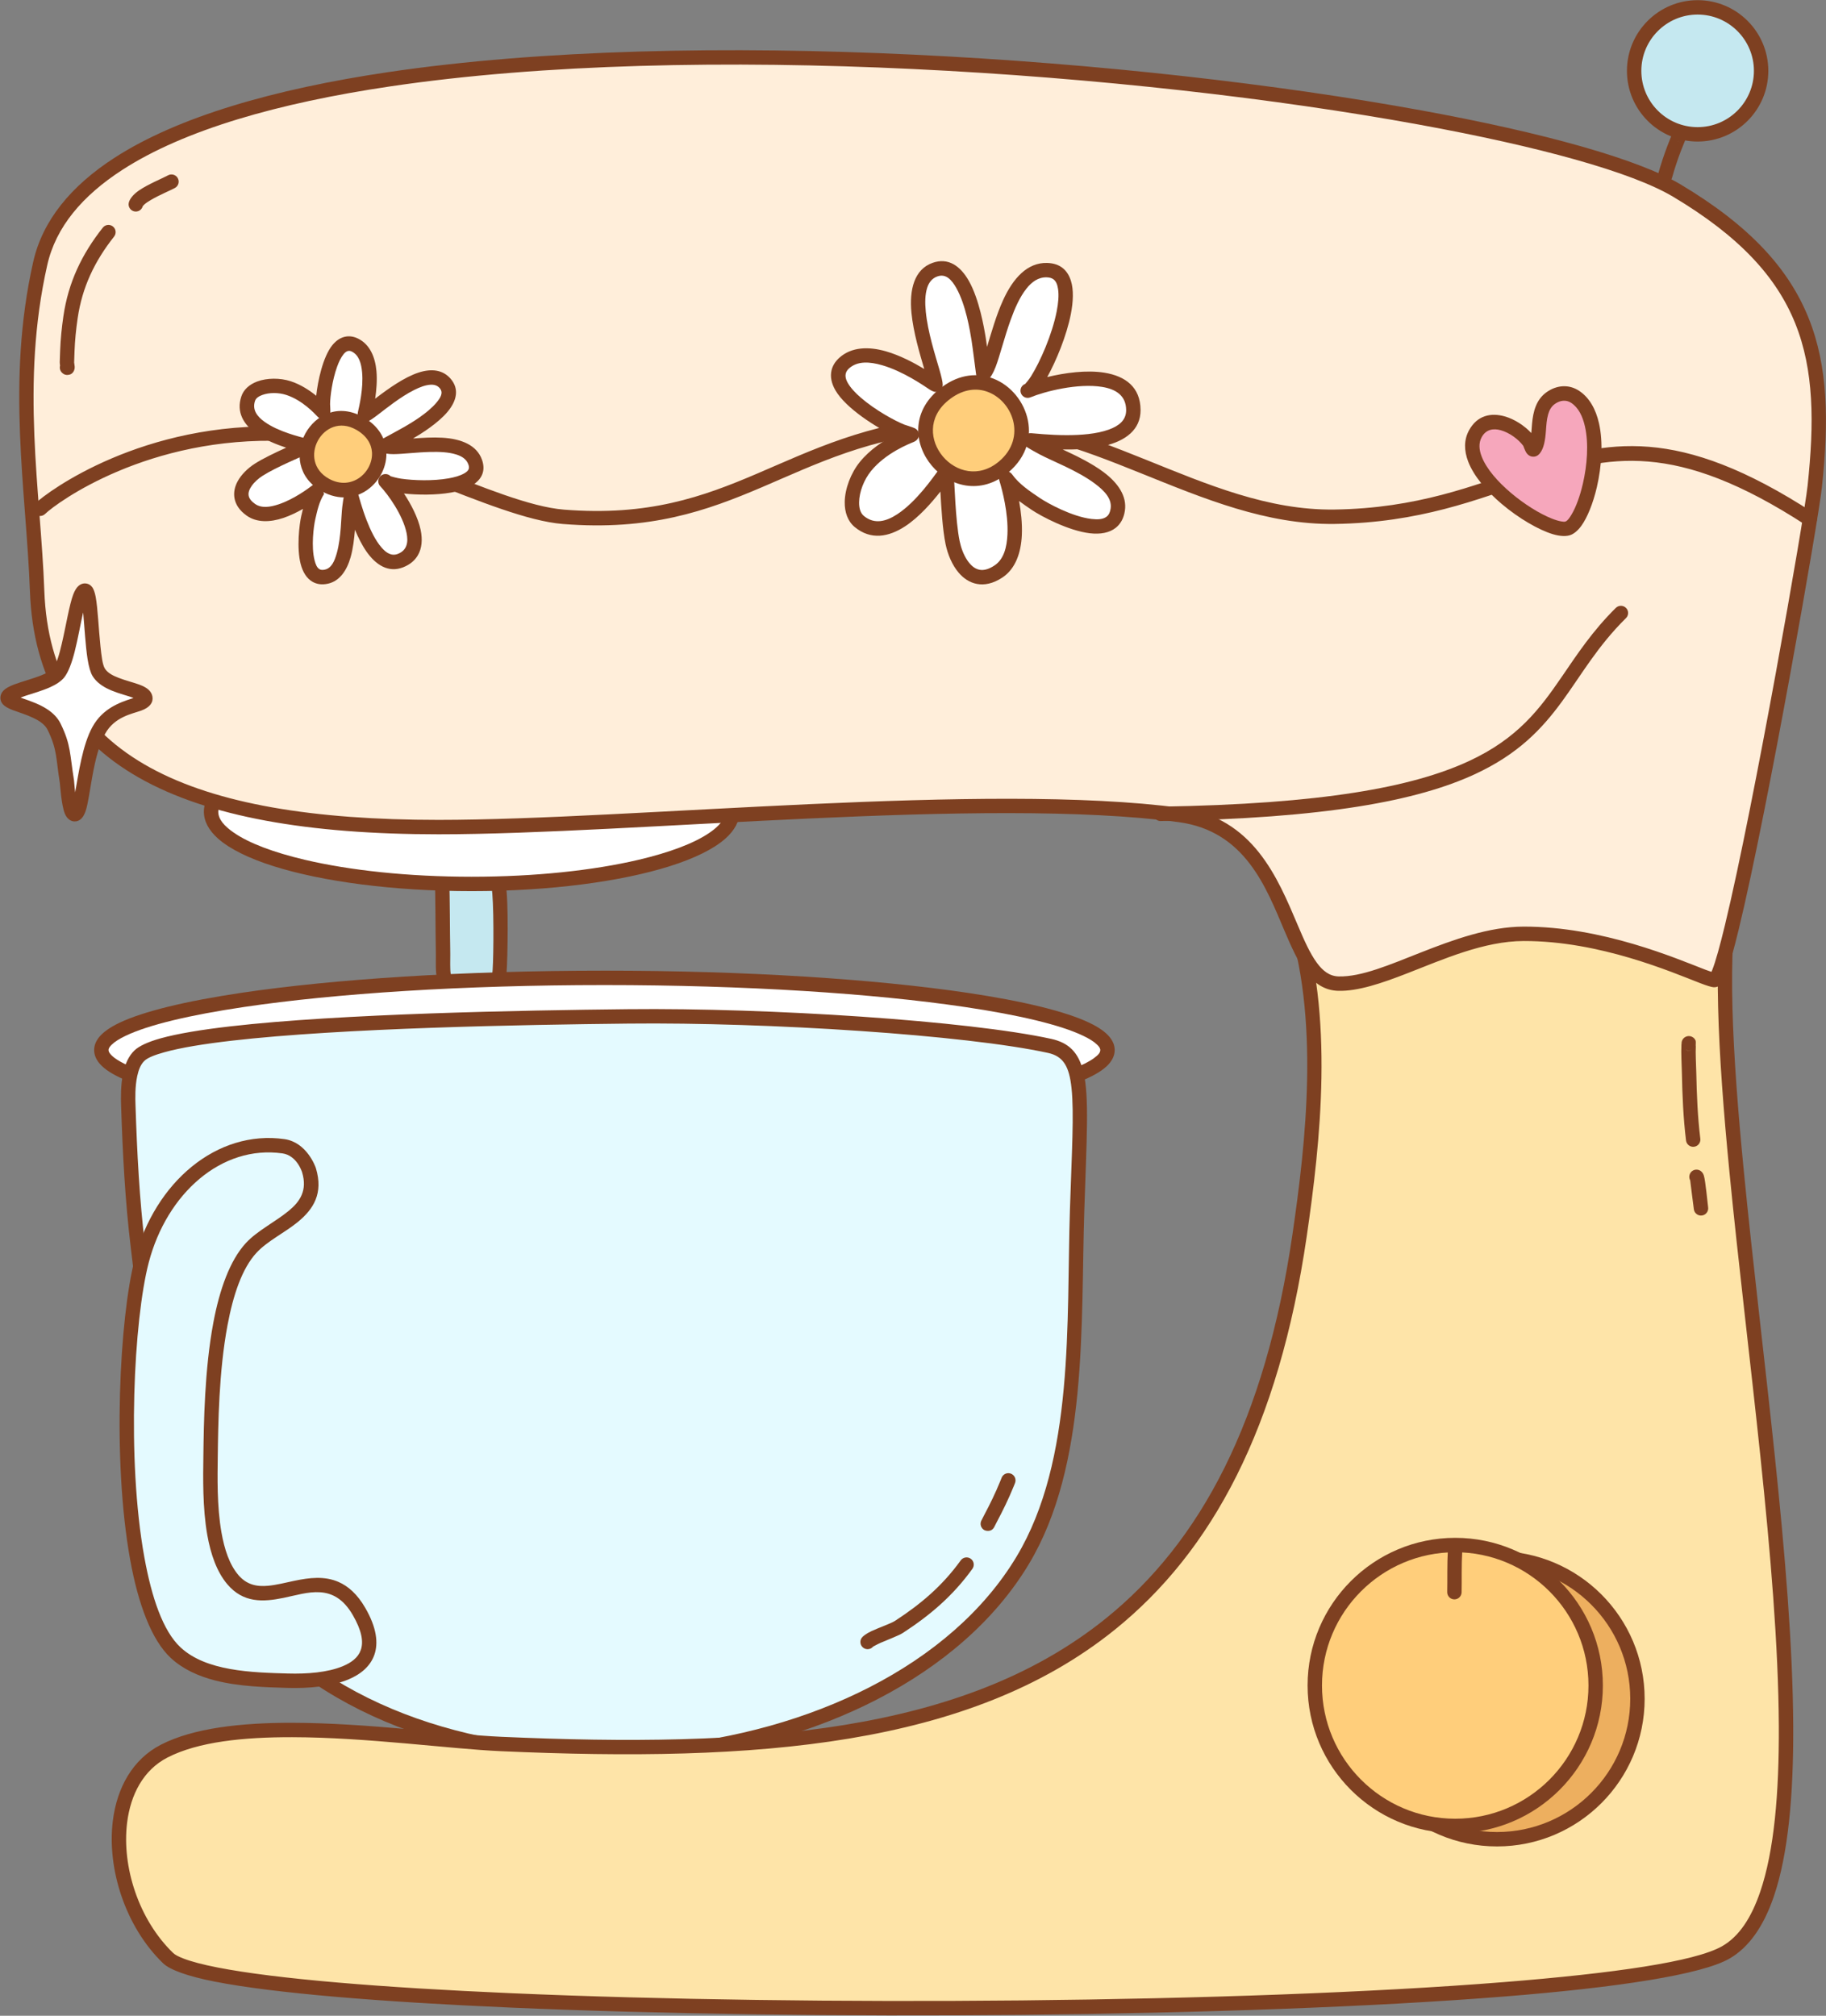 <?xml version="1.0" encoding="UTF-8" standalone="no"?><!DOCTYPE svg PUBLIC "-//W3C//DTD SVG 1.1//EN" "http://www.w3.org/Graphics/SVG/1.1/DTD/svg11.dtd"><svg width="100%" height="100%" viewBox="0 0 4227 4666" version="1.1" xmlns="http://www.w3.org/2000/svg" xmlns:xlink="http://www.w3.org/1999/xlink" xml:space="preserve" xmlns:serif="http://www.serif.com/" style="fill-rule:evenodd;clip-rule:evenodd;stroke-linejoin:round;stroke-miterlimit:2;"><rect x="0" y="0" width="4227" height="4666" fill="#808080" stroke="none"/><g id="Stand-mixer" serif:id="Stand mixer"><g><path d="M1023.01,2033.84c2.016,36.966 1.563,124.456 2.488,161.466c1.617,64.666 -11.418,90.043 61.069,89.304c19.246,-0.197 60.605,1.4 68.93,-27.066c3.392,-11.596 6.495,-206.575 -4.063,-215.891c-13.014,-11.482 -130.097,-38.467 -128.424,-7.813Z" style="fill:#c5e8f0;"/><path d="M1006.37,2034.75c2.01,36.854 1.546,124.077 2.469,160.975c0.596,23.847 -0.682,42.478 0.811,56.524c1.406,13.216 5.228,23.314 12.203,31.039c10.058,11.142 28.607,18.36 64.886,17.99c12.939,-0.132 34.752,0.078 52.184,-6.317c15.363,-5.637 27.64,-15.869 32.573,-32.737c2.799,-9.57 5.998,-140.214 1.353,-197.011c-1.094,-13.376 -2.905,-23.211 -4.749,-27.794c-1.635,-4.064 -3.818,-6.656 -5.637,-8.261c-3.601,-3.177 -12.949,-7.922 -25.925,-12.008c-24.585,-7.742 -63.911,-15.343 -89.875,-13.952c-13.029,0.698 -23.352,3.98 -29.565,8.682c-7.45,5.638 -11.256,13.202 -10.728,22.87Zm131.356,18.369c0.582,3.501 1.451,9.312 1.901,14.811c4.36,53.315 2.503,175.954 -0.124,184.938c-2.367,8.093 -10.285,10.763 -18.124,12.573c-12.502,2.887 -26.254,2.416 -34.98,2.505c-12.751,0.13 -22.503,-0.529 -29.941,-2.329c-4.452,-1.078 -7.747,-2.321 -9.863,-4.665c-3.787,-4.195 -3.893,-10.456 -4.24,-18.422c-0.549,-12.602 0.289,-28.364 -0.193,-47.639c-0.891,-35.612 -0.52,-117.818 -2.276,-157.185c1.264,-0.329 2.774,-0.672 4.055,-0.832c5.395,-0.675 11.811,-0.65 18.723,-0.2c22.784,1.483 50.481,7.678 67.568,13.481c2.588,0.879 5.407,2.05 7.494,2.964Z" style="fill:#7e4021;"/><path d="M1399.15,2263.53c642.737,0 1164.56,74.909 1164.56,167.176c0,20.66 -26.162,40.449 -73.985,58.722c-165.76,63.335 -2022.59,62.568 -2185.3,-1.612c-45.184,-17.823 -69.833,-37.056 -69.833,-57.11c-0,-92.267 521.82,-167.176 1164.56,-167.176Z" style="fill:#fff;"/><path d="M1399.15,2246.87c-329.296,-0 -626.944,19.636 -839.348,51.152c-129.891,19.273 -228.285,43.212 -283.4,69.557c-22.027,10.529 -37.657,21.795 -46.79,32.998c-8.011,9.828 -11.686,20.001 -11.686,30.135c-0,12.281 5.459,24.765 17.607,36.564c12.715,12.35 33.816,24.626 62.777,36.05c28.621,11.29 108.4,21.145 221.87,28.596c212.153,13.933 544.472,21.011 876.824,21.191c332.258,0.181 664.549,-6.532 876.845,-20.144c113.09,-7.252 192.79,-16.873 221.822,-27.966c30.304,-11.579 52.474,-24.031 65.901,-36.587c12.983,-12.141 18.803,-25.045 18.803,-37.704c-0,-10.134 -3.675,-20.307 -11.686,-30.134c-9.132,-11.203 -24.762,-22.469 -46.789,-32.998c-55.115,-26.346 -153.509,-50.284 -283.401,-69.558c-212.404,-31.516 -510.052,-51.152 -839.349,-51.152Zm0,33.333c327.376,0 623.292,19.46 834.456,50.792c125.485,18.619 220.672,41.207 273.917,66.658c13.815,6.604 24.569,13.247 31.812,20.205c4.524,4.346 7.707,8.328 7.707,12.854c-0,6.675 -5.914,12.15 -14.421,18.471c-11.495,8.541 -27.967,16.704 -48.847,24.682c-27.741,10.599 -104.002,18.91 -212.058,25.839c-211.775,13.578 -543.251,20.256 -874.693,20.076c-331.532,-0.18 -663.03,-7.222 -874.658,-21.119c-108.271,-7.111 -184.514,-15.571 -211.824,-26.343c-15.954,-6.294 -29.18,-12.723 -39.417,-19.365c-6.147,-3.988 -11.124,-7.97 -14.753,-12.081c-3.012,-3.412 -5.112,-6.631 -5.112,-10.16c0,-4.526 3.182,-8.508 7.706,-12.854c7.243,-6.958 17.997,-13.601 31.812,-20.204c53.245,-25.452 148.432,-48.04 273.917,-66.659c211.165,-31.332 507.081,-50.792 834.456,-50.792Z" style="fill:#7e4021;"/><path d="M1091.97,2046.14c-333.001,-0 -603.356,-74.909 -603.356,-167.176c-0,-20.659 13.554,-40.449 38.332,-58.722c85.879,-63.335 1047.9,-62.568 1132.2,1.612c23.409,17.823 36.18,37.057 36.18,57.11c-0,92.267 -270.355,167.176 -603.356,167.176Z" style="fill:#fff;"/><path d="M1091.97,2062.81c182.495,0 346.364,-22.391 458.199,-57.627c57.668,-18.17 101.84,-40.018 128.62,-63.656c22.195,-19.591 33.204,-40.95 33.204,-62.559c-0,-11.888 -3.283,-23.597 -9.867,-34.974c-7.042,-12.169 -18.042,-24.096 -32.884,-35.396c-15.374,-11.705 -57.589,-22.674 -118.062,-30.452c-110.162,-14.168 -284.07,-21.395 -458.007,-21.579c-173.873,-0.185 -347.771,6.667 -458.046,20.507c-60.281,7.565 -102.483,18.261 -118.074,29.759c-15.562,11.477 -27.13,23.616 -34.562,36.012c-7.038,11.738 -10.544,23.836 -10.544,36.123c0,21.609 11.009,42.968 33.204,62.559c26.78,23.639 70.952,45.487 128.619,63.656c111.836,35.236 275.705,57.627 458.2,57.627Zm-0,-33.333c-147.196,0 -282.036,-14.727 -386.213,-39.22c-71.903,-16.905 -128.95,-38.257 -164.595,-62.895c-22.147,-15.308 -35.882,-30.904 -35.882,-48.394c0,-8.157 3.283,-16.011 8.959,-23.706c5.494,-7.448 13.13,-14.619 22.599,-21.602c5.07,-3.739 14.021,-6.825 26.016,-10.018c19.144,-5.096 45.141,-9.568 76.424,-13.494c109.266,-13.714 281.577,-20.431 453.859,-20.248c172.335,0.183 344.645,7.269 453.792,21.308c31.279,4.023 57.249,8.588 76.337,13.774c11.93,3.242 20.814,6.353 25.784,10.137c8.932,6.801 16.124,13.774 21.279,21.009c5.287,7.421 8.33,14.993 8.33,22.84c0,17.49 -13.735,33.087 -35.881,48.394c-35.645,24.638 -92.692,45.99 -164.595,62.895c-104.177,24.493 -239.017,39.22 -386.213,39.22Z" style="fill:#7e4021;"/><path d="M322.891,2443.46c-28.116,26.548 -26.803,87.193 -25.88,115.561c3.568,109.534 9.136,219.061 22.389,327.897c36.604,300.596 61.575,646.821 279.672,879.377c439.064,468.174 1459.07,361.064 1768.43,-154.528c136.05,-226.749 117.471,-549.111 125.889,-810.08c8.729,-270.604 22.189,-361.912 -63.638,-380.666c-191.329,-41.808 -649.746,-71.769 -975.785,-68.296c-351.143,3.74 -1053.79,17.76 -1131.07,90.735Z" style="fill:#e4faff;"/><path d="M311.449,2431.34c-13.51,12.756 -21.88,31.81 -26.37,52.571c-5.925,27.398 -5.311,57.661 -4.725,75.65c3.583,110.026 9.189,220.045 22.501,329.37c37.012,303.943 63.535,653.617 284.06,888.763c222.82,237.593 592.794,330.036 946.569,296.841c354.078,-33.223 691.178,-192.314 848.307,-454.195c137.428,-229.047 119.751,-554.505 128.255,-818.117c5.312,-164.678 11.903,-263.886 -2.118,-321.015c-11.037,-44.97 -33.506,-67.488 -74.62,-76.472c-192.063,-41.968 -652.23,-72.165 -979.52,-68.679c-246.263,2.623 -665.085,10.326 -920.774,39.77c-66.693,7.68 -122.433,16.88 -161.452,27.769c-29.099,8.121 -49.57,17.789 -60.113,27.744Zm22.884,24.236c8.008,-7.56 24.089,-13.706 46.189,-19.873c37.77,-10.541 91.747,-19.328 156.305,-26.762c254.728,-29.332 671.979,-36.939 917.316,-39.552c324.788,-3.46 781.454,26.265 972.049,67.912c35.83,7.83 49.025,32.11 54.262,81.369c6.222,58.521 0.605,148.267 -3.724,282.478c-8.333,258.325 11.149,577.59 -123.522,802.042c-152.227,253.711 -479.807,405.971 -822.838,438.158c-343.334,32.214 -702.897,-55.875 -919.141,-286.456c-215.669,-229.967 -239.088,-572.742 -275.285,-869.99c-13.193,-108.348 -18.723,-217.384 -22.275,-326.426c-0.522,-16.052 -1.297,-43.07 3.99,-67.519c2.986,-13.806 7.69,-26.897 16.674,-35.381Z" style="fill:#7e4021;"/><path d="M656.146,2653.34c42.245,5.997 58.284,52.574 59.159,55.482c30.285,100.679 -81.929,123.83 -133.6,179.554c-89.465,96.482 -92.67,359.016 -94.252,481.982c-1.032,80.299 -4.633,219.962 51.494,286.092c80.401,94.73 210.089,-68.236 292.201,73.796c78.091,135.077 -54.231,163.539 -165.349,160.235c-83.541,-2.485 -194.647,-4.809 -259.315,-65.06c-141.739,-132.06 -127.948,-716.708 -78.408,-906.742c44.198,-169.537 179.675,-286.405 328.07,-265.339Z" style="fill:#e4faff;"/><path d="M658.489,2636.84c-156.167,-22.169 -300.028,99.219 -346.54,277.635c-35.04,134.41 -52.545,464.193 -10.672,695.735c18.548,102.566 49.437,186.031 93.845,227.406c27.857,25.954 63.596,42.163 102.356,52.159c55.197,14.234 116.577,15.842 167.826,17.366c49.083,1.46 102.055,-3.301 140.958,-19.46c29.471,-12.242 51.198,-31.063 60.337,-57.112c9.365,-26.692 5.755,-62.347 -21.022,-108.664c-18.67,-32.294 -39.836,-50.377 -61.952,-60.049c-32.379,-14.161 -67.556,-9.972 -102.666,-2.552c-20.446,4.322 -40.846,9.629 -60.474,11.421c-25.113,2.293 -48.891,-1.565 -68.831,-25.059c-20.744,-24.44 -32.196,-59.936 -38.964,-98.26c-10.797,-61.138 -9.18,-129.488 -8.571,-176.833c0.94,-73.086 2.387,-195.949 22.594,-303.186c12.94,-68.672 33.161,-130.956 67.213,-167.678c25.367,-27.357 65.747,-46.514 95.916,-71.392c35.762,-29.491 59.047,-65.707 41.423,-124.295c-1.068,-3.551 -21.188,-59.859 -72.776,-67.182Zm-4.685,33.002c32.904,4.671 44.859,41.517 45.54,43.782c12.662,42.092 -5.017,67.789 -30.709,88.975c-31.284,25.798 -72.847,46.078 -99.151,74.445c-37.522,40.464 -61.269,108.501 -75.528,184.17c-20.591,109.273 -22.21,234.457 -23.168,308.93c-0.63,49.015 -2.101,119.766 9.076,183.059c7.882,44.632 22.218,85.569 46.376,114.033c36.811,43.371 82.228,41.332 129.995,31.536c56.084,-11.501 116.345,-36.532 160.484,39.817c20.084,34.74 25.45,60.924 18.426,80.945c-6.156,17.548 -21.816,29.117 -41.669,37.363c-35.078,14.571 -82.925,18.241 -127.181,16.925c-41.01,-1.219 -88.789,-2.336 -134.248,-10.605c-43.069,-7.835 -84.126,-21.968 -114.202,-49.989c-40.636,-37.862 -66.794,-115.095 -83.767,-208.95c-41.009,-226.768 -24.191,-549.755 10.126,-681.394c41.884,-160.662 168.973,-273.004 309.6,-253.042Z" style="fill:#7e4021;"/><path d="M2992.72,2115.13c80.468,236.185 46.834,530.99 15.72,744.341c-159.624,1094.56 -870.957,1220.94 -1848.17,1177.51c-198.47,-8.821 -597.682,-77.388 -780.126,16.44c-151.811,78.075 -129.974,345.027 9.066,479.273c159.945,154.43 3303.59,158.702 3605.47,-13.099c356.009,-202.607 -93.306,-1950.43 15.997,-2470.93c49.885,-237.551 -1081.37,-119.69 -1017.95,66.468Z" style="fill:#fee4a8;"/><path d="M2976.94,2120.5c79.625,233.714 45.792,525.444 15.004,736.562c-63.075,432.513 -212.637,712.344 -432.046,889.273c-330.443,266.466 -817.339,299.837 -1398.9,273.99c-119.256,-5.3 -310.886,-32.11 -484.574,-32.437c-118.646,-0.224 -229.029,12.193 -303.915,50.706c-65.618,33.746 -101.877,99.732 -111.353,176.55c-13.739,111.377 29.331,245.404 116.466,329.534c15.537,15.002 56.692,30.039 119.817,42.395c136.961,26.808 382.771,46.943 683.296,60.011c699.301,30.408 1695.64,22.849 2303.06,-25.701c263.681,-21.076 454.845,-50.732 519.116,-87.309c45.762,-26.044 79.815,-75.414 103.257,-143.995c33.291,-97.393 45.772,-234.595 44.963,-395.27c-1.863,-370.128 -73.631,-866.265 -114.247,-1282.74c-26.841,-275.221 -40.282,-515.345 -9.909,-659.982c9.005,-42.88 -12.261,-77.122 -57.569,-101.922c-89.652,-49.071 -282.307,-60.225 -474.218,-43.766c-191.298,16.407 -381.573,59.94 -467.564,116.623c-44.346,29.232 -62.331,63.303 -50.686,97.482Zm31.552,-10.749c-3.89,-11.419 -0.526,-22.315 7.593,-32.837c6.978,-9.041 17.155,-17.673 29.886,-26.065c83.076,-54.762 267.254,-95.391 452.068,-111.242c158.659,-13.608 317.939,-8.84 414.658,22.717c24.07,7.854 44.07,17.295 58.722,28.787c18.416,14.445 27.544,32.179 22.937,54.121c-30.837,146.845 -17.897,390.646 9.354,670.068c40.519,415.487 112.231,910.431 114.09,1279.68c0.786,156.199 -10.808,289.64 -43.171,384.32c-20.328,59.468 -48.522,103.224 -88.204,125.806c-62.519,35.581 -248.787,62.551 -505.284,83.052c-606.332,48.464 -1600.9,55.981 -2298.95,25.627c-298.34,-12.973 -542.376,-32.809 -678.341,-59.422c-33.868,-6.629 -60.833,-13.617 -79.972,-21.101c-10.59,-4.14 -18.483,-8.107 -23.095,-12.561c-79.714,-76.965 -119.106,-199.582 -106.537,-301.473c8.063,-65.361 37.684,-122.275 93.516,-150.988c71.069,-36.55 176.008,-47.229 288.607,-47.016c173.181,0.327 364.249,27.12 483.157,32.405c591.104,26.271 1085.43,-10.502 1421.3,-281.343c224.798,-181.275 379.482,-467.274 444.106,-910.411c31.439,-215.584 64.874,-513.463 -16.436,-752.121Z" style="fill:#7e4021;"/><path d="M93.142,609.812c-62.492,277.299 -15.781,525.413 -7.187,758.655c14.456,392.332 339.395,546.054 929.14,546.087c449.005,0.025 1268.97,-88.064 1715.67,-27.984c268.794,36.153 234.664,387.008 367.701,390.334c108.874,2.722 272.293,-114.973 428.634,-115.314c223.917,-0.489 432.909,114.64 442.888,106.656c42.033,-33.626 220.727,-1046.13 230.958,-1142.05c31.791,-298.032 -4.693,-497.299 -319.093,-684.943c-462.469,-276.018 -3616.17,-597.05 -3788.71,168.559Z" style="fill:#ffeeda;"/><path d="M76.883,606.148c-62.844,278.864 -16.226,528.374 -7.583,762.933c14.758,400.524 343.734,562.106 945.794,562.14c448.424,0.025 1267.33,-88.135 1713.45,-28.133c154.119,20.729 202.367,151.346 245.093,251.911c15.47,36.411 30.228,69.312 47.868,93.362c20.354,27.748 44.68,44.408 76.546,45.205c45.355,1.134 99.926,-17.299 159.352,-40.448c83.765,-32.631 177.93,-74.661 269.734,-74.862c176.557,-0.385 343.628,72.462 408.458,97.467c15.601,6.017 26.43,9.263 31.289,9.544c6.639,0.385 10.929,-1.936 13.516,-4.006c3.677,-2.941 9.039,-10.456 14.053,-23.074c8.197,-20.627 18.833,-58.551 30.914,-108.5c67.736,-280.074 183.95,-944.822 192.153,-1021.72c16.227,-152.131 14.541,-279.017 -30.835,-391.853c-45.579,-113.341 -135.087,-212.959 -296.29,-309.17c-98.046,-58.517 -315.776,-119.505 -600.423,-171.451c-659.389,-120.332 -1679.76,-194.196 -2392.23,-88.374c-263.933,39.202 -485.846,103.259 -632.544,198.066c-100.912,65.217 -166.717,145.151 -188.31,240.966Zm3884.94,1643.53c-4.059,-1.348 -9.294,-3.154 -14.233,-5.059c-66.723,-25.735 -238.815,-100.096 -420.525,-99.7c-80.184,0.175 -162.272,30.088 -238.185,59.964c-71.624,28.188 -137.312,56.673 -189.996,55.356c-21.354,-0.534 -36.862,-13.003 -50.501,-31.597c-16.349,-22.29 -29.729,-52.935 -44.067,-86.681c-46.697,-109.911 -102.888,-249.258 -271.328,-271.913c-447.273,-60.157 -1268.3,27.861 -1717.89,27.836c-577.445,-0.033 -898.331,-145.886 -912.486,-530.034c-8.545,-231.927 -55.348,-478.643 6.791,-754.378c19.816,-87.931 81.276,-160.448 173.885,-220.298c143.582,-92.793 361.021,-154.721 619.348,-193.09c709.234,-105.341 1724.96,-31.591 2381.35,88.194c279.26,50.962 493.134,109.872 589.324,167.282c153.198,91.434 239.131,185.271 282.447,292.983c43.518,108.216 44.179,229.98 28.616,375.882c-8.169,76.577 -123.956,738.524 -191.408,1017.42c-11.577,47.871 -21.634,84.256 -29.491,104.024c-0.501,1.261 -1.076,2.566 -1.653,3.806Z" style="fill:#7e4021;"/><path d="M17.54,1615.04c1.078,-18.884 94.46,-28.067 118.045,-57.267c30.233,-37.432 38.851,-194.395 61.936,-190.513c16.27,2.735 11.852,157.842 30.949,188.886c23.598,38.361 104.522,37.227 107.993,59.261c3.401,21.591 -72.796,11.74 -107.825,75.248c-36.759,66.643 -35.73,195.049 -56.163,194.14c-13.433,-0.597 -16.634,-69.768 -17.56,-75.503c-9.492,-58.788 -6.329,-79.232 -29.51,-126.736c-22.755,-46.63 -108.849,-50.279 -107.865,-67.516Z" style="fill:#fff;"/><path d="M0.9,1614.09c-0.327,5.737 1.406,11.274 5.89,16.349c4.017,4.548 12.203,9.347 23.452,13.574c12.823,4.819 30.659,9.984 47.202,17.963c13.603,6.562 26.622,14.855 32.982,27.889c22.315,45.728 18.898,65.494 28.036,122.084c0.783,4.854 3.602,52.578 11.776,71.829c5.264,12.397 14.176,17.342 21.497,17.668c6.175,0.274 12.176,-1.817 17.428,-7.426c3.272,-3.494 6.624,-9.327 9.301,-17.455c11.188,-33.974 15.842,-125.419 44.768,-177.86c21.957,-39.809 62.756,-46.238 83.748,-53.859c20.213,-7.338 27.999,-19 25.947,-32.032c-0.993,-6.302 -4.178,-12.09 -9.933,-17.06c-4.829,-4.171 -12.148,-7.968 -21.224,-11.274c-13.137,-4.785 -30.781,-9.024 -47.184,-15.413c-12.972,-5.052 -25.437,-11.115 -31.92,-21.654c-5.366,-8.723 -7.768,-28.774 -10.177,-51.854c-4.164,-39.887 -6.207,-88.068 -10.948,-113.625c-1.951,-10.518 -4.841,-18.119 -7.629,-22.121c-3.995,-5.737 -8.966,-8.205 -13.627,-8.989c-6.724,-1.131 -13.44,0.554 -19.557,6.396c-3.788,3.619 -7.806,9.957 -11.187,18.841c-9.167,24.085 -16.783,72.735 -26.612,114.42c-5.731,24.306 -11.687,46.144 -20.309,56.82c-5.183,6.416 -15.004,11.04 -25.983,15.506c-20.846,8.478 -45.976,14.887 -63.445,21.453c-11.833,4.448 -20.736,9.553 -25.365,14.464c-4.559,4.838 -6.627,10.109 -6.927,15.366Zm191.569,-196.503c3.128,33.269 5.331,76.757 10.208,107.739c2.787,17.706 6.832,31.806 11.597,39.552c7.16,11.639 18.262,20.668 31.414,27.65c16.524,8.772 36.427,14.32 53.147,19.475c3.224,0.994 6.81,2.335 10.146,3.685c-1.368,0.495 -2.733,0.963 -4.03,1.381c-27.59,8.896 -67.309,22.753 -90.907,65.537c-23.061,41.81 -32.047,107.164 -40.12,151.608c-1.508,-13.58 -2.197,-25.362 -2.555,-27.578c-9.848,-60.987 -6.938,-82.109 -30.986,-131.389c-6.764,-13.862 -17.843,-24.848 -31.07,-33.545c-17.191,-11.305 -38.102,-18.675 -55.339,-24.632c-2.029,-0.701 -4.161,-1.491 -6.271,-2.314c3.383,-1.371 6.929,-2.707 10.201,-3.768c18.161,-5.886 39.968,-12.121 57.671,-20.019c14.221,-6.345 25.952,-14.027 32.976,-22.724c9.511,-11.775 17.698,-33.847 24.291,-59.765c7.457,-29.318 13.453,-63.837 19.627,-90.893Z" style="fill:#7e4021;"/><path d="M104.297,1189.78c27.995,-27.014 239.238,-181.257 555.523,-168.81c96.603,3.802 215.949,48.278 330.706,93.006c118.338,46.124 231.961,92.499 312.232,98.941c202.277,16.232 332.912,-30.423 461.707,-85.4c125.156,-53.424 248.486,-115.006 438.02,-130.925c154.987,-13.018 296.729,41.715 438.091,98.636c145.841,58.723 291.287,119.79 449.123,117.58c195.971,-2.743 329.949,-56.413 453.419,-98.407c179.084,-60.91 335.336,-95.481 637.236,101.099c7.709,5.02 18.042,2.836 23.061,-4.872c5.02,-7.708 2.837,-18.042 -4.872,-23.061c-315.532,-205.457 -478.989,-168.385 -666.159,-104.724c-120.699,41.052 -251.577,93.953 -443.152,96.635c-153.38,2.148 -294.482,-58.105 -436.205,-115.171c-146.202,-58.869 -293.039,-114.395 -453.332,-100.932c-193.928,16.288 -320.258,78.822 -448.316,133.485c-124.419,53.109 -250.552,98.511 -445.954,82.83c-77.907,-6.252 -187.943,-52.007 -302.794,-96.772c-118.431,-46.16 -241.804,-91.331 -341.5,-95.255c-330.51,-13.008 -550.726,149.902 -579.98,178.13c-6.62,6.388 -6.808,16.947 -0.421,23.567c6.388,6.619 16.947,6.807 23.567,0.42Z" style="fill:#7e4021;"/><path d="M2378.96,904.356c26.653,-3.522 153.093,-275.459 44.855,-279.029c-99.912,-3.295 -117.757,215.703 -147.436,240.948c-0.218,0.185 -7.977,-62.981 -10.927,-81.252c-6.361,-39.402 -30.954,-185.749 -101.125,-160.859c-88.574,31.418 1.272,236.799 1.29,266.343c0.002,2.199 -144.753,-110.095 -211.455,-50.024c-59.619,53.691 88.658,140.403 133.401,157.991c1.62,0.637 23.328,7.044 23.146,8.19c-0.149,0.94 -66.615,23.132 -107.169,72.975c-31.099,38.223 -44.904,102.303 -14.315,127.528c86.224,71.107 197.715,-116.005 201.005,-113.919c2.676,1.696 3.626,108.195 14.986,162.964c10.386,50.071 46.943,105.873 106.139,66.621c72.691,-48.199 17.825,-215.386 18.022,-215.109c17.24,24.267 44.148,42.505 68.474,58.888c33.636,22.654 177.217,96.976 189.648,13.094c10.477,-70.703 -125.906,-117.382 -172.559,-142.408c-1.793,-0.962 -31.001,-16.041 -30.164,-17.869c0.933,-2.038 239.351,34.315 238.815,-70.204c-0.561,-109.408 -185.854,-69.092 -244.631,-44.869Z" style="fill:#fff;"/><path d="M2139.48,854.076c-23.559,-14.209 -56.046,-31.523 -88.75,-40.864c-39.718,-11.344 -79.544,-10.489 -107.721,14.886c-10.074,9.072 -15.685,18.969 -18.086,29.132c-3.464,14.662 -0.173,30.382 8.868,46.059c24.467,42.423 95.408,86.319 134.418,104.862c-23.748,12.647 -54.567,32.665 -77.596,60.97c-20.97,25.773 -34.787,62.066 -35.185,93.053c-0.307,23.897 7.288,44.734 23.194,57.852c37.355,30.805 78.685,22.994 116.428,-1.625c32.345,-21.098 61.787,-54.969 81.839,-80.558c1.986,36.63 5.129,88.588 12.009,121.754c4.923,23.737 15.279,48.514 30.329,66.105c11.446,13.378 25.583,22.741 41.913,25.881c17.103,3.289 37.075,-0.039 59.427,-14.859c30.399,-20.158 42.981,-57.607 44.87,-98.067c1.263,-27.046 -2.073,-55.285 -6.376,-78.962c9.738,7.365 19.785,14.211 29.481,20.741c21.342,14.374 84.624,48.204 134.606,53.979c23.917,2.763 45.078,-1 59.72,-12.728c10.594,-8.486 18.388,-21.112 21.119,-39.538c5.025,-33.912 -16.096,-64.365 -49.266,-89.241c-28.225,-21.166 -64.961,-38.633 -94.723,-52.447c31.085,0.445 66.772,-1.215 97.383,-8.556c47.91,-11.49 83.111,-37.145 82.877,-82.765c-0.273,-53.289 -35.395,-78.525 -83.394,-86.396c-41.044,-6.73 -92.041,0.186 -132.629,10.065c20.928,-38.001 44.746,-95.43 54.581,-145.525c5.815,-29.615 6.583,-56.833 0.376,-76.843c-7.712,-24.86 -24.743,-40.779 -54.827,-41.772c-46.298,-1.527 -79.386,35.823 -102.223,85.857c-15.967,34.982 -27.399,75.712 -37.28,108.538c-1.157,-8.603 -2.209,-16.079 -2.955,-20.698c-3.986,-24.69 -15.116,-89.506 -38.981,-131.862c-19.692,-34.949 -47.886,-54.918 -84.17,-42.048c-42.191,14.966 -54.186,61.553 -48.83,116.152c4.384,44.704 19.258,94.498 29.554,129.468Zm233.888,34.567c1.671,-1.907 8.606,-9.992 13.602,-17.983c20.944,-33.502 48.617,-96.211 59.137,-149.798c3.751,-19.103 5.365,-36.955 3.221,-51.597c-1.423,-9.719 -4.243,-17.872 -10.59,-22.675c-3.916,-2.964 -9.075,-4.394 -15.472,-4.605c-19.572,-0.646 -34.709,10.356 -47.392,26.39c-15.18,19.189 -26.742,45.402 -36.429,72.36c-14.503,40.361 -24.707,82.47 -34.62,108.448c-5.558,14.565 -11.805,24.819 -17.646,29.787c-4.706,4.003 -9.837,4.846 -15.193,3.383c-1.99,-0.544 -8.431,-2.088 -11.38,-10.683c-0.093,-0.272 -0.603,-1.92 -1.01,-4.812c-1.436,-10.219 -7.953,-62.804 -10.596,-79.179c-3.648,-22.591 -13.279,-82.058 -35.114,-120.812c-10.802,-19.17 -24.084,-34.055 -43.986,-26.995c-12.491,4.43 -19.644,14.045 -23.583,26.315c-4.979,15.507 -5.221,34.739 -3.217,55.167c4.618,47.085 21.626,100.017 31.347,133.501c4.885,16.824 7.834,29.544 7.838,35.641c0.003,4.766 -1.758,8.358 -4.257,11.149c-2.55,2.849 -6.46,5.694 -12.812,5.557c-0.756,-0.017 -5.934,-0.626 -12.968,-5.32c-13.856,-9.246 -61.918,-42.693 -110.673,-56.618c-27.991,-7.995 -56.401,-10.28 -76.259,7.603c-11.055,9.956 -9.527,21.844 -2.649,33.769c6.611,11.464 17.438,22.894 29.991,33.799c33.611,29.199 79.647,54.133 101.003,62.527c1.59,0.626 20.845,6.576 24.551,8.624c10.057,5.559 9.443,14.639 8.959,17.689c-0.126,0.794 -1.4,9.243 -11.94,13.677c-10.53,4.43 -64.573,25.185 -98.762,67.206c-16.349,20.094 -27.4,48.285 -27.71,72.444c-0.165,12.876 2.5,24.639 11.071,31.707c24.735,20.399 52.016,12.475 77.009,-3.827c45.2,-29.483 83.745,-86.44 95.987,-102.669c5.686,-7.536 11.119,-10.12 12.43,-10.519c5.817,-1.767 10.381,-0.353 13.899,1.877c1.328,0.842 7.178,5.183 8.395,15.649c2.186,18.807 3.856,109.169 13.986,158.007c3.202,15.437 9.135,31.53 17.851,44.397c7.279,10.745 16.386,19.383 28.048,21.625c10.078,1.938 21.54,-1.173 34.711,-9.906c21.945,-14.551 28.63,-42.633 29.994,-71.84c2.333,-49.957 -12.69,-104.319 -17.332,-119.992c-0.822,-2.775 -1.341,-4.408 -1.422,-4.686c-3.629,-12.464 6.364,-18.313 6.719,-18.551c4.176,-2.796 9.073,-3.903 14.838,-1.861c1.784,0.632 5.088,1.929 8.022,6.058c16.102,22.665 41.476,39.416 64.197,54.718c19.022,12.81 75.263,43.366 119.812,48.513c13.907,1.606 26.541,1.188 35.055,-5.632c4.841,-3.877 7.736,-9.987 8.984,-18.408c3.36,-22.672 -14.114,-41.055 -36.291,-57.686c-40.786,-30.587 -100.146,-52.832 -127.66,-67.591c-1.808,-0.97 -28.303,-15.098 -32.94,-19.338c-8.684,-7.942 -6.08,-16.702 -4.499,-20.155c0.599,-1.309 4.717,-10.268 17.024,-9.789c6.847,0.267 41.781,4.571 82.749,4.569c32.505,-0.002 69.03,-2.61 97.359,-12.849c22.778,-8.234 40.293,-21.295 40.17,-45.112c-0.175,-34.25 -24.605,-48.614 -55.455,-53.673c-56.087,-9.197 -132.706,10.341 -166.158,24.128l-0.018,-0.064c-1.549,0.638 -2.948,1.019 -4.149,1.177c-8.299,1.097 -16.124,-4.132 -18.285,-12.219c-2.162,-8.088 2.011,-16.523 9.751,-19.713l0.757,-0.304Z" style="fill:#7e4021;"/><path d="M2323.54,1080.73c-110.906,93.345 -252.528,-73.572 -139.305,-166.538c118.376,-97.197 249.482,73.805 139.305,166.538Z" style="fill:#ffce7b;"/><path d="M2334.27,1093.48c88.715,-74.669 41.153,-193.4 -41.906,-219.602c-35.579,-11.224 -77.877,-6.093 -118.708,27.432c-130.604,107.238 32.681,299.846 160.614,192.17l0,-0Zm-21.465,-25.503c-93.879,79.015 -213.836,-62.212 -117.996,-140.905c30.197,-24.794 61.213,-29.706 87.527,-21.405c61.355,19.355 96.003,107.153 30.469,162.31Z" style="fill:#7e4021;"/><path d="M3630.12,1222.69c-46.206,18.268 -263.854,-129.225 -214.808,-218.701c29.175,-53.224 98.073,-17.266 124.445,18.234c4.117,5.543 6.884,22.508 11.406,17.29c20.475,-23.625 -1.556,-89.974 38.866,-118.269c17.422,-12.196 38.306,-14.484 56.229,-2.688c84.614,55.686 30.592,285.658 -16.138,304.134Z" style="fill:#f6a7bc;"/><path d="M3544.83,1002.4c-15.696,-16.755 -38.588,-32.12 -61.746,-38.611c-31.564,-8.847 -63.336,-2.564 -82.387,32.192c-12.148,22.162 -11.794,47.185 -1.859,72.878c12.882,33.319 42.662,68.201 77.388,97.606c39.806,33.707 85.884,60.245 118.203,69.974c17.798,5.358 32.451,5.457 41.819,1.753c7.902,-3.124 16.388,-10.041 24.23,-20.808c13.941,-19.142 27.333,-52.065 36.115,-89.924c11.074,-47.744 14.94,-103.3 4.904,-147.698c-7.398,-32.73 -22.431,-59.564 -46.077,-75.125c-23.881,-15.717 -51.735,-13.294 -74.949,2.956c-24.45,17.115 -31.407,45.108 -33.953,73.026c-0.679,7.442 -1.08,14.823 -1.688,21.781Zm-18.704,29.434c0.403,1.059 4.234,11.059 6.224,14.537c2.366,4.135 5.31,6.769 7.858,8.262c3.531,2.069 7.198,2.798 10.909,2.459c3.865,-0.352 8.425,-1.796 12.64,-6.66c10.085,-11.636 13.306,-31.29 14.913,-53.395c0.899,-12.367 1.63,-25.612 5.046,-37.698c2.688,-9.508 7.107,-18.304 15.871,-24.438c11.632,-8.143 25.541,-10.296 37.508,-2.42c16.972,11.169 26.579,31.138 31.889,54.63c9.026,39.93 5.097,89.878 -4.863,132.817c-6.565,28.305 -15.749,53.577 -25.936,70.72c-4.867,8.19 -9.175,14.562 -14.193,16.545c-2.414,0.955 -5.73,0.451 -9.707,-0.21c-6.606,-1.098 -14.301,-3.503 -22.742,-6.895c-27.841,-11.189 -62.827,-32.854 -93.776,-59.061c-30.142,-25.524 -56.657,-55.268 -67.839,-84.188c-6.11,-15.802 -7.472,-31.206 -0.001,-44.836c10.125,-18.471 27.386,-20.819 44.161,-16.117c20.516,5.75 40.717,20.877 52.038,35.948Z" style="fill:#7e4021;"/><path d="M892.32,1114.02c9.688,17.729 234.559,32.702 207.743,-44.137c-24.753,-70.929 -183.1,-24.119 -208.835,-38.085c-0.189,-0.102 41.987,-22.651 53.996,-29.668c25.897,-15.132 121.822,-72.012 85.367,-114.458c-46.015,-53.578 -165.646,65.033 -186.351,73.048c-1.541,0.597 37.966,-131.29 -22.21,-161.776c-53.786,-27.248 -74.405,100.178 -74.615,136.306c-0.007,1.308 1.381,18.261 0.529,18.444c-0.7,0.15 -34.259,-40.43 -80.183,-55.357c-35.217,-11.447 -83.875,-3.766 -93.272,24.509c-26.489,79.701 134.872,107.172 134.301,110.043c-0.464,2.335 -74.86,31.848 -110.175,54.647c-32.286,20.842 -61.499,61.583 -17.951,92.446c53.477,37.899 155.81,-45.846 155.669,-45.633c-12.341,18.658 -17.837,42.46 -22.732,63.95c-6.769,29.714 -19.976,150.493 42.191,136.485c52.399,-11.806 48.178,-120.052 53.084,-159.533c0.189,-1.518 2.847,-26.076 4.355,-25.985c1.682,0.102 40.779,177.075 113.899,148.389c76.54,-30.029 -1.91,-148.994 -34.81,-183.635Z" style="fill:#fff;"/><path d="M731.996,916.091c-15.213,-12.343 -35.695,-26.004 -59.083,-33.605c-24.612,-8 -54.858,-7.812 -77.482,0.598c-18.12,6.735 -31.498,18.679 -36.758,34.504c-12.118,36.461 5.168,64.946 34.185,85.841c20.612,14.842 47.391,25.554 69.554,32.86c-24.081,10.949 -53.964,25.059 -72.837,37.243c-15.883,10.254 -30.957,24.788 -39.522,40.681c-6.742,12.507 -9.606,25.886 -7.219,39.092c2.485,13.754 10.633,27.829 28.193,40.274c23.395,16.58 54.399,15.519 84.602,5.44c16.082,-5.366 31.885,-13.157 45.693,-21.066c-1.433,5.61 -2.73,11.191 -3.972,16.643c-4.372,19.193 -11.009,73.678 -1.348,110.937c4.856,18.728 13.993,33.377 27.025,40.955c9.61,5.588 21.546,7.908 36.428,4.554c26.515,-5.974 43.37,-29.984 52.288,-61.623c5.581,-19.801 8.241,-42.573 9.916,-63.307c7.197,17.312 15.94,35.054 26.171,49.877c22.252,32.241 51.618,50.428 85.387,37.18c16.278,-6.386 27.081,-16.048 33.903,-27.544c9.661,-16.278 11.239,-36.897 6.611,-59.019c-5.898,-28.197 -22.028,-59.148 -38.553,-84.209c31.989,3.463 74.247,3.88 109.034,-2.266c23.117,-4.084 43.038,-11.269 55.816,-21.382c16.76,-13.265 23.915,-31.022 15.771,-54.359c-11.991,-34.358 -48.408,-48.603 -91.537,-51.17c-22.382,-1.333 -46.44,0.162 -68.126,1.828c17.966,-10.583 58.037,-35.265 80.478,-62.513c20.602,-25.017 26.885,-52.128 6.621,-75.723c-18.23,-21.226 -44.854,-23.976 -74.431,-14.355c-32.973,10.726 -70.169,37.376 -97.807,58.478l-2.546,1.965c2.868,-19.097 4.95,-42.285 2.976,-64.026c-2.943,-32.426 -15.202,-61.29 -41.865,-74.798c-9.96,-5.046 -19.237,-6.369 -27.756,-5.196c-12.187,1.677 -23.264,8.694 -32.544,20.195c-21.784,26.997 -33.618,82.694 -37.266,117.016Zm172.297,186.339c2.489,0.751 13.907,4.095 23.616,5.526c29.649,4.369 74.502,5.711 110.503,-0.65c13.888,-2.454 26.39,-5.974 35.724,-11.246c5.361,-3.028 9.708,-6.304 11.083,-11.1c0.807,-2.816 0.366,-5.983 -0.892,-9.587c-4.407,-12.626 -15.316,-19.349 -28.652,-23.481c-17.177,-5.324 -38.217,-6.252 -59.265,-5.752c-32.252,0.767 -64.564,5.021 -85.479,5.108c-12.638,0.054 -22.189,-1.837 -27.653,-4.802c-5.429,-2.947 -8.065,-7.429 -8.631,-12.952c-0.21,-2.052 -1.092,-8.615 5.861,-14.463c0.201,-0.168 1.422,-1.163 3.749,-2.459c6.765,-3.769 41.812,-22.553 52.559,-28.833c14.62,-8.543 53.143,-30.988 74.067,-56.395c9.098,-11.047 16.013,-22.395 7.065,-32.814c-5.592,-6.511 -13.121,-8.451 -21.452,-7.967c-11.725,0.682 -24.7,5.595 -37.92,12.252c-31.52,15.873 -63.758,41.963 -84.442,57.73c-10.914,8.319 -19.422,13.992 -23.877,15.717c-4.442,1.72 -8.426,1.372 -11.928,0.048c-3.575,-1.352 -7.635,-3.971 -9.795,-9.942c-0.236,-0.651 -1.62,-5.281 0.068,-12.843c2.691,-12.05 13.026,-54.209 9.629,-91.638c-1.841,-20.282 -7.056,-39.627 -23.733,-48.076c-7.94,-4.022 -14.123,-0.213 -19.294,6.196c-5.993,7.427 -10.824,17.705 -14.897,28.984c-11.184,30.974 -16.127,69.382 -16.225,86.355c-0.008,1.319 1.01,16.844 0.566,20.084c-1.546,11.286 -10.214,13.916 -13.207,14.558c-0.764,0.164 -8.951,2.171 -16.672,-5.84c-5.825,-6.043 -34.308,-37.659 -72.16,-49.962c-17.649,-5.736 -39.34,-5.888 -55.564,0.142c-7.791,2.896 -14.478,6.968 -16.74,13.773c-6.96,20.941 5.366,36.277 22.032,48.278c32.466,23.379 82.189,34.724 96.683,38.853c8.248,2.35 12.101,6.315 12.868,7.296c3.736,4.778 4.059,9.535 3.249,13.611c-0.292,1.467 -1.953,8.309 -10.829,12.98c-12.553,6.606 -75.26,32.151 -106.654,52.418c-9.508,6.138 -18.769,14.254 -25.129,23.42c-4.901,7.062 -8.288,14.682 -6.889,22.421c1.213,6.716 6.09,12.928 14.665,19.005c15.119,10.715 35.259,7.53 54.777,1.017c35.111,-11.716 68.618,-36.617 78.199,-44.003c17.348,-13.372 27.087,19.95 26.957,20.145c-11.257,17.02 -15.918,38.855 -20.383,58.458c-3.751,16.465 -9.871,63.202 -1.583,95.166c2.328,8.977 5.269,16.874 11.516,20.507c3.239,1.883 7.328,1.982 12.344,0.851c15.435,-3.477 22.34,-19.73 27.531,-38.148c10.334,-36.663 9.801,-84.03 12.677,-107.181c0.197,-1.585 3.108,-24.768 4.886,-29.324c4.225,-10.828 13.274,-11.469 17.018,-11.242c1.417,0.086 11.207,0.584 15.141,12.075c1.663,4.86 8.086,30.449 19.156,59.091c8.636,22.345 20.077,46.788 34.641,63.542c10.695,12.303 22.942,20.656 37.865,14.801c21.762,-8.538 24.43,-27.821 20.061,-48.707c-8.589,-41.058 -42.48,-88.572 -60.869,-107.934l0.062,-0.045c-1.175,-1.233 -2.037,-2.405 -2.603,-3.44c-4.014,-7.346 -1.957,-16.53 4.808,-21.461c6.722,-4.9 16.019,-4.09 21.791,1.879Z" style="fill:#7e4021;"/><path d="M753.673,1122.94c-95.474,-52.458 -16.829,-196.944 79.006,-142.759c100.197,56.651 15.841,194.873 -79.006,142.759Z" style="fill:#ffce7b;"/><path d="M745.647,1137.55c79.671,43.776 153.023,-24.607 148.713,-92.749c-1.846,-29.186 -17.429,-58.743 -53.478,-79.125c-115.413,-65.255 -210.213,108.699 -95.235,171.874l0,0Zm16.052,-29.214c-75.97,-41.742 -13.48,-156.76 62.777,-113.644c24.072,13.61 35.385,32.724 36.617,52.213c2.874,45.429 -46.279,90.616 -99.394,61.431l-0,0Z" style="fill:#7e4021;"/><circle cx="3465.41" cy="3932.32" r="325.097" style="fill:#edaf5f;"/><path d="M3465.41,3590.56c-94.313,0 -179.755,38.283 -241.618,100.146c-61.864,61.863 -100.146,147.305 -100.146,241.618c0,94.313 38.282,179.755 100.146,241.618c61.863,61.864 147.305,100.146 241.618,100.146c94.313,-0 179.755,-38.282 241.618,-100.146c61.863,-61.863 100.146,-147.305 100.146,-241.618c-0,-94.313 -38.283,-179.755 -100.146,-241.618c-61.863,-61.863 -147.305,-100.146 -241.618,-100.146Zm-0,33.334c85.113,-0 162.219,34.553 218.048,90.382c55.829,55.829 90.382,132.935 90.382,218.048c0,85.113 -34.553,162.219 -90.382,218.048c-55.829,55.829 -132.935,90.382 -218.048,90.382c-85.113,0 -162.219,-34.553 -218.048,-90.382c-55.829,-55.829 -90.382,-132.935 -90.382,-218.048c-0,-85.113 34.553,-162.219 90.382,-218.048c55.829,-55.829 132.935,-90.382 218.048,-90.382Z" style="fill:#7e4021;"/><circle cx="3368.7" cy="3901.53" r="325.097" style="fill:#ffce7b;"/><path d="M3368.7,3559.77c-94.313,-0 -179.756,38.282 -241.619,100.145c-61.863,61.863 -100.145,147.306 -100.145,241.618c-0,94.313 38.282,179.755 100.145,241.619c61.863,61.863 147.306,100.145 241.619,100.145c94.312,-0 179.755,-38.282 241.618,-100.145c61.863,-61.864 100.145,-147.306 100.145,-241.619c0,-94.312 -38.282,-179.755 -100.145,-241.618c-61.863,-61.863 -147.306,-100.145 -241.618,-100.145Zm-0,33.333c85.113,-0 162.219,34.553 218.048,90.382c55.829,55.829 90.382,132.935 90.382,218.048c-0,85.113 -34.553,162.219 -90.382,218.048c-55.829,55.829 -132.935,90.383 -218.048,90.383c-85.114,-0 -162.22,-34.554 -218.049,-90.383c-55.828,-55.829 -90.382,-132.935 -90.382,-218.048c0,-85.113 34.554,-162.219 90.382,-218.048c55.829,-55.829 132.935,-90.382 218.049,-90.382Z" style="fill:#7e4021;"/><path d="M2021.18,3811.52c1.189,-0.658 10.816,-5.95 18.162,-9.116c18.749,-8.081 41.978,-16.84 50.546,-22.412c64.139,-41.713 116.255,-86.373 161.122,-148.525c5.385,-7.458 3.701,-17.884 -3.757,-23.268c-7.459,-5.384 -17.885,-3.701 -23.269,3.758c-42.365,58.683 -91.708,100.706 -152.269,140.092c-9.135,5.94 -36.703,15.397 -54.496,23.741c-11.567,5.423 -19.75,11.52 -22.571,15.614c-5.22,7.574 -3.308,17.961 4.267,23.181c7.156,4.93 16.821,3.496 22.265,-3.065Z" style="fill:#7e4021;"/><path d="M2272.42,3518.57c-0.224,0.357 -0.431,0.728 -0.626,1.11c-4.185,8.191 -0.931,18.239 7.26,22.424c0.907,0.463 14.894,6.077 22.266,-6.905c1.031,-1.816 5.701,-11.176 5.974,-11.69c14.379,-27.039 27.428,-53.759 38.995,-82.186c0.591,-1.452 1.194,-2.898 1.776,-4.353c0.551,-1.379 1.082,-2.766 1.623,-4.149c3.35,-8.567 -0.884,-18.242 -9.451,-21.593c-8.566,-3.35 -18.242,0.884 -21.592,9.451c-0.511,1.305 -1.011,2.615 -1.532,3.916c-0.556,1.392 -1.134,2.776 -1.699,4.164c-11.134,27.363 -23.71,53.073 -37.55,79.099l-5.444,10.712Z" style="fill:#7e4021;"/><path d="M3892.68,2415.8c-0.173,0.862 -0.304,1.665 -0.326,2.144c-1.004,21.706 0.583,43.653 1.033,65.364c1.089,52.584 3.201,104.43 9.598,156.669c1.118,9.131 9.438,15.636 18.569,14.518c9.13,-1.118 15.635,-9.439 14.517,-18.569c-6.259,-51.118 -8.292,-101.853 -9.358,-153.309c-0.434,-20.97 -2.031,-42.167 -1.061,-63.133c-0.031,0.676 -0.362,2.557 -0.362,2.557c0,-0 0.705,-11.179 -0.104,-13.175c-1.754,-4.334 -4.728,-7.181 -8.431,-8.931c-3.103,-1.466 -7.581,-2.796 -13.628,-0.372c-6.756,2.707 -10.766,9.351 -10.447,16.237Zm9.088,14.078c3.298,1.986 7.732,3.041 13.76,0.625c-4.641,1.86 -9.627,1.482 -13.76,-0.625Z" style="fill:#7e4021;"/><path d="M3912.62,2732.2c0.906,7.331 7.653,61.825 8.559,67.515c1.445,9.085 9.994,15.287 19.078,13.841c9.084,-1.445 15.286,-9.994 13.841,-19.078c-1.043,-6.557 -6.026,-61.492 -9.866,-73.355c-2.936,-9.073 -9.21,-12.008 -11.954,-12.89c-8.758,-2.815 -18.153,2.01 -20.968,10.767c-1.468,4.569 -0.857,9.311 1.31,13.2Z" style="fill:#7e4021;"/><path d="M139.05,846.468c-1.443,5.417 -0.122,11.435 4.021,15.791c5.595,5.885 11.086,5.842 14.104,5.609c5.822,-0.45 11.178,-3.144 14.252,-10.164c0.77,-1.76 1.736,-4.943 1.469,-9.217c-0.141,-2.248 -1.123,-8.55 -1.263,-9.434c0.275,-8.546 0.561,-17.094 0.869,-25.638c0.926,-25.682 3.556,-51.438 7.271,-76.861c10.517,-71.978 39.297,-131.992 84.323,-188.911c5.707,-7.215 4.483,-17.705 -2.731,-23.412c-7.214,-5.707 -17.705,-4.483 -23.412,2.732c-48.785,61.671 -79.768,126.784 -91.163,204.771c-3.89,26.62 -6.63,53.59 -7.6,80.48c-0.315,8.737 -0.607,17.478 -0.888,26.216c-0.051,1.602 0.364,5.177 0.748,8.038Zm27.578,-7.776l0.599,0.598c-0.2,-0.21 -0.4,-0.41 -0.599,-0.598Zm-0.594,-0.538l0.473,0.427l-0.44,-0.4l-0.033,-0.027Zm-0.548,-0.451l0.068,0.056l-0.061,-0.051l-0.007,-0.005Z" style="fill:#7e4021;"/><path d="M330.483,477.235c0.399,-0.488 2.204,-2.663 3.592,-3.892c3.965,-3.508 9.234,-6.98 15.025,-10.388c20.281,-11.936 46.424,-22.627 55.971,-27.931c8.041,-4.467 10.942,-14.622 6.475,-22.663c-4.467,-8.041 -14.622,-10.943 -22.663,-6.475c-11.456,6.364 -46.073,20.409 -67.32,35.082c-13.3,9.185 -21.616,19.765 -23.499,28.56c-1.926,8.995 3.813,17.861 12.808,19.787c8.749,1.873 17.377,-3.506 19.611,-12.08Z" style="fill:#7e4021;"/><path d="M3351.78,3585.43c-2.189,39.318 -0.972,69.435 -1.641,99.763c-0.203,9.196 7.098,16.827 16.294,17.03c9.197,0.203 16.828,-7.098 17.031,-16.294c0.662,-29.988 -0.567,-59.769 1.598,-98.646c0.511,-9.184 -6.53,-17.056 -15.714,-17.567c-9.185,-0.512 -17.056,6.53 -17.568,15.714Z" style="fill:#7e4021;"/><circle cx="3929.83" cy="164.006" r="146.964" style="fill:#c5e8f0;"/><path d="M3929.83,0.375c-45.155,0 -86.065,18.328 -115.684,47.947c-29.619,29.619 -47.947,70.529 -47.947,115.684c0,45.156 18.328,86.065 47.947,115.685c29.619,29.619 70.529,47.946 115.684,47.946c45.156,0 86.065,-18.327 115.685,-47.946c29.619,-29.62 47.946,-70.529 47.946,-115.685c0,-45.155 -18.327,-86.065 -47.946,-115.684c-29.62,-29.619 -70.529,-47.947 -115.685,-47.947Zm0,33.334c35.956,-0 68.529,14.598 92.114,38.183c23.585,23.585 38.184,56.158 38.184,92.114c-0,35.957 -14.599,68.529 -38.184,92.114c-23.585,23.585 -56.158,38.184 -92.114,38.184c-35.956,0 -68.529,-14.599 -92.114,-38.184c-23.585,-23.585 -38.183,-56.157 -38.183,-92.114c-0,-35.956 14.598,-68.529 38.183,-92.114c23.585,-23.585 56.158,-38.183 92.114,-38.183Z" style="fill:#7e4021;"/><path d="M3902.33,321.5c0.262,-0.34 0.509,-0.696 0.743,-1.063c4.947,-7.756 2.667,-18.068 -5.088,-23.015c-3.093,-1.972 -15.729,-7.21 -23.822,6.02c-2.988,4.884 -13.538,32.293 -14.422,34.629c-8.063,21.297 -15.183,42.909 -21.348,64.828c-2.49,8.855 2.677,18.066 11.532,20.557c8.855,2.49 18.066,-2.677 20.556,-11.532c5.901,-20.98 12.717,-41.666 20.434,-62.051c0.669,-1.768 9.731,-24.206 11.415,-28.373Zm-10.603,6.414c-3.912,0.647 -8.066,-0.091 -11.668,-2.389c3.394,2.165 7.26,3.209 11.668,2.389Zm0.305,-0.055l-0.088,0.018l0.051,-0.009l0.037,-0.009Z" style="fill:#7e4021;"/><path d="M2686.83,1900.54c382.552,-6.067 595.001,-47.284 726.756,-108.173c101.092,-46.718 155.753,-105.001 202.404,-168.742c44.683,-61.053 81.621,-127.37 147.951,-192.804c6.549,-6.46 6.621,-17.021 0.161,-23.569c-6.46,-6.549 -17.022,-6.621 -23.57,-0.161c-54.5,53.764 -89.84,107.985 -125.261,159.654c-50.757,74.039 -101.661,142.677 -215.668,195.364c-129.288,59.748 -337.913,99.148 -713.302,105.102c-9.197,0.146 -16.546,7.732 -16.4,16.929c0.146,9.198 7.732,16.546 16.929,16.4Z" style="fill:#7e4021;"/></g></g></svg>